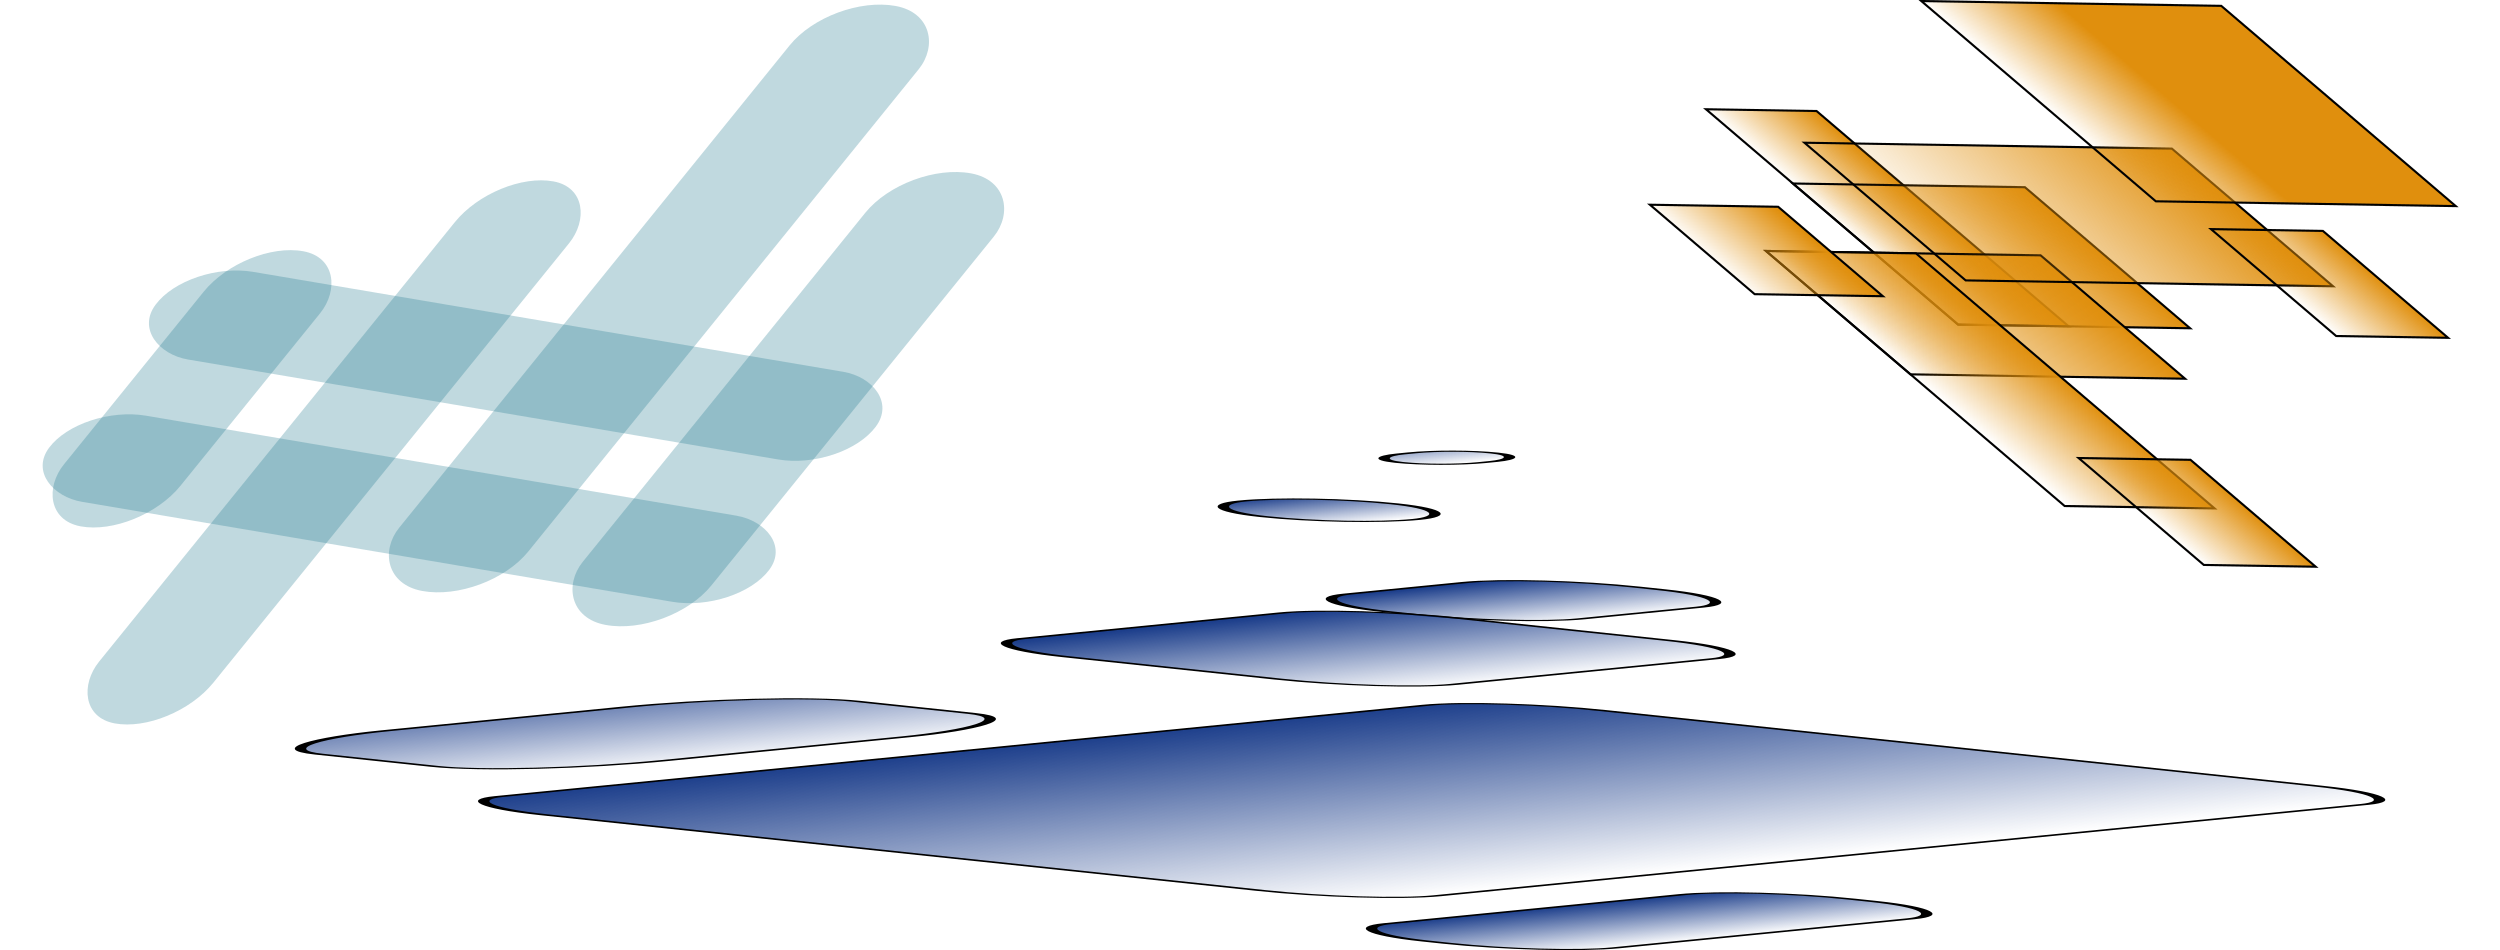 <?xml version="1.0" encoding="UTF-8"?>
<svg width="300" height="114" version="1.1" viewBox="0 0 300 114" xmlns="http://www.w3.org/2000/svg" xmlns:xlink="http://www.w3.org/1999/xlink">
 <defs>
  <linearGradient id="a">
   <stop stop-color="#1c3e8b" offset="0"/>
   <stop stop-color="#1c3e8b" stop-opacity="0" offset="1"/>
  </linearGradient>
  <linearGradient id="q" x1="2642.4" x2="2679.7" y1="3040.9" y2="3040.9" gradientTransform="matrix(.576 -3.0007e-7 -2.1401e-8 .434 -1184.3 -1141.1)" gradientUnits="userSpaceOnUse" xlink:href="#a"/>
  <linearGradient id="p" x1="3063.7" x2="3164.1" y1="2983.1" y2="2983.1" gradientTransform="matrix(.526 -2.7362e-7 -2.347e-8 .476 -1173.2 -1121.3)" gradientUnits="userSpaceOnUse">
   <stop stop-color="#1c3e8b" offset="0"/>
   <stop stop-color="#1c3e8b" stop-opacity="0" offset="1"/>
  </linearGradient>
  <linearGradient id="o" x1="2642.4" x2="2679.7" y1="3040.9" y2="3040.9" gradientTransform="matrix(.576 -3.0007e-7 -2.1401e-8 .434 -1154.5 -1100.7)" gradientUnits="userSpaceOnUse" xlink:href="#a"/>
  <linearGradient id="n" x1="3268.3" x2="3327.6" y1="2637.3" y2="2637.3" gradientTransform="matrix(.485 -2.5235e-7 -2.5448e-8 .516 -1154.5 -1100.7)" gradientUnits="userSpaceOnUse">
   <stop stop-color="#1c3e8b" offset="0"/>
   <stop stop-color="#1c3e8b" stop-opacity="0" offset="1"/>
  </linearGradient>
  <linearGradient id="m" x1="2820" x2="2930.7" y1="3355.9" y2="3355.9" gradientTransform="matrix(.573 -2.985e-7 -2.1514e-8 .436 -1185.4 -1077.8)" gradientUnits="userSpaceOnUse">
   <stop stop-color="#1c3e8b" offset="0"/>
   <stop stop-color="#1c3e8b" stop-opacity="0" offset="1"/>
  </linearGradient>
  <linearGradient id="l" x1="4567" x2="4643.3" y1="2131.1" y2="2131.1" gradientTransform="matrix(.368 -1.9159e-7 -3.3518e-8 .679 -1053.7 -1006.6)" gradientUnits="userSpaceOnUse">
   <stop stop-color="#1c3e8b" offset="0"/>
   <stop stop-color="#1c3e8b" stop-opacity="0" offset="1"/>
  </linearGradient>
  <linearGradient id="k" x1="3510.8" x2="3752.3" y1="2797.5" y2="2797.5" gradientTransform="matrix(.471 -2.4535e-7 -2.6174e-8 .531 -1154.5 -1100.7)" gradientUnits="userSpaceOnUse">
   <stop stop-color="#1c3e8b" offset="0"/>
   <stop stop-color="#1c3e8b" stop-opacity="0" offset="1"/>
  </linearGradient>
  <linearGradient id="j" x1="1751" x2="1847.3" y1="-405.69" y2="-405.69" gradientTransform="matrix(.17 -9.0491e-8 1.7889e-7 .387 -548.76 144.11)" gradientUnits="userSpaceOnUse">
   <stop stop-color="#e08f0d" offset="0"/>
   <stop stop-color="#e08f0d" stop-opacity="0" offset="1"/>
  </linearGradient>
  <linearGradient id="i" x1="1403.7" x2="1468.1" y1="-613.84" y2="-613.84" gradientTransform="matrix(.212 -1.1286e-7 1.4343e-7 .31 -548.76 144.11)" gradientUnits="userSpaceOnUse">
   <stop stop-color="#e08f0d" offset="0"/>
   <stop stop-color="#e08f0d" stop-opacity="0" offset="1"/>
  </linearGradient>
  <linearGradient id="h" x1="902.99" x2="1034.5" y1="-913.09" y2="-913.09" gradientTransform="matrix(.337 -1.7938e-7 9.0243e-8 .195 -548.76 144.11)" gradientUnits="userSpaceOnUse">
   <stop stop-color="#e08f0d" offset="0"/>
   <stop stop-color="#e08f0d" stop-opacity="0" offset="1"/>
  </linearGradient>
  <linearGradient id="g" x1="1457" x2="1520.1" y1="-699.84" y2="-699.84" gradientTransform="matrix(.248 -1.318e-7 1.2282e-7 .266 -548.76 144.11)" gradientUnits="userSpaceOnUse">
   <stop stop-color="#e08f0d" offset="0"/>
   <stop stop-color="#e08f0d" stop-opacity="0" offset="1"/>
  </linearGradient>
  <linearGradient id="f" x1="1634.6" x2="1699" y1="-754.11" y2="-754.11" gradientTransform="matrix(.212 -1.1286e-7 1.4343e-7 .31 -548.76 144.11)" gradientUnits="userSpaceOnUse">
   <stop stop-color="#e08f0d" offset="0"/>
   <stop stop-color="#e08f0d" stop-opacity="0" offset="1"/>
  </linearGradient>
  <linearGradient id="e" x1="2203.9" x2="2318.4" y1="-506.86" y2="-506.86" gradientTransform="matrix(.159 -8.4678e-8 1.9117e-7 .414 -548.76 144.11)" gradientUnits="userSpaceOnUse">
   <stop stop-color="#e08f0d" offset="0"/>
   <stop stop-color="#e08f0d" stop-opacity="0" offset="1"/>
  </linearGradient>
  <linearGradient id="d" x1="1090.1" x2="1197.9" y1="-923.98" y2="-923.98" gradientTransform="matrix(.308 -1.6388e-7 9.8776e-8 .214 -548.76 144.11)" gradientUnits="userSpaceOnUse">
   <stop stop-color="#e08f0d" offset="0"/>
   <stop stop-color="#e08f0d" stop-opacity="0" offset="1"/>
  </linearGradient>
  <linearGradient id="c" x1="1237" x2="1343" y1="-750.32" y2="-750.32" gradientTransform="matrix(.265 -1.4105e-7 1.1477e-7 .248 -548.76 144.11)" gradientUnits="userSpaceOnUse">
   <stop stop-color="#e08f0d" offset="0"/>
   <stop stop-color="#e08f0d" stop-opacity="0" offset="1"/>
  </linearGradient>
  <linearGradient id="b" x1="2298.4" x2="2389.1" y1="-406.24" y2="-406.24" gradientTransform="matrix(.149 -7.9288e-8 2.0416e-7 .442 -548.76 144.11)" gradientUnits="userSpaceOnUse">
   <stop stop-color="#e08f0d" offset="0"/>
   <stop stop-color="#e08f0d" stop-opacity="0" offset="1"/>
  </linearGradient>
 </defs>
 <g fill-rule="evenodd">
  <rect transform="matrix(.983 .182 -.629 .777 0 0)" x="46.693" y="26.204" width="14.215" height="42.484" rx="7.995" ry="7.925" color="#000000" fill="#1c768b" opacity=".275"/>
  <rect transform="matrix(.983 .182 -.629 .777 0 0)" x="67.38" y="10.601" width="13.941" height="83.705" rx="6.971" ry="7.925" color="#000000" fill="#1c768b" opacity=".275"/>
  <rect transform="matrix(.983 .182 -.629 .777 0 0)" x="87.731" y="-21.469" width="15.751" height="90.342" rx="7.995" ry="7.925" color="#000000" fill="#1c768b" opacity=".275"/>
  <rect transform="matrix(.983 .182 -.629 .777 0 0)" x="110.15" y="-.862" width="15.688" height="69.735" rx="7.995" ry="7.925" color="#000000" fill="#1c768b" opacity=".275"/>
  <rect transform="matrix(.597 -.802 -.986 -.167 0 0)" x="-64.835" y="-128.98" width="12.887" height="87.653" rx="7.996" ry="7.913" color="#000000" fill="#1c768b" opacity=".275"/>
  <rect transform="matrix(.597 -.802 -.986 -.167 0 0)" x="-43.539" y="-128.98" width="13.113" height="87.653" rx="7.996" ry="7.913" color="#000000" fill="#1c768b" opacity=".275"/>
  <rect transform="matrix(-1 -.016 -.76 -.649 0 0)" x="-206.25" y="-55.255" width="13.271" height="39.812" color="#000000" fill="url(#b)" stroke="#000" stroke-width=".399"/>
  <rect transform="matrix(-1 -.016 -.76 -.649 0 0)" x="-220.82" y="-55.255" width="27.843" height="26.084" color="#000000" fill="url(#c)" stroke="#000" stroke-width=".399"/>
  <rect transform="matrix(-1 -.016 -.76 -.649 0 0)" x="-212.98" y="-64.776" width="32.956" height="22.814" color="#000000" fill="url(#d)" stroke="#000" stroke-width=".399"/>
  <rect transform="matrix(-1 -.016 -.76 -.649 0 0)" x="-198.02" y="-89.125" width="17.997" height="47.164" color="#000000" fill="url(#e)" stroke="#000" stroke-width=".399"/>
  <rect transform="matrix(-1 -.016 -.76 -.649 0 0)" x="-202.03" y="-99.806" width="13.428" height="19.767" color="#000000" fill="url(#f)" stroke="#000" stroke-width=".399"/>
  <rect transform="matrix(-1 -.016 -.76 -.649 0 0)" x="-187.84" y="-50.14" width="15.387" height="16.538" color="#000000" fill="url(#g)" stroke="#000" stroke-width=".399"/>
  <rect transform="matrix(-1 -.016 -.76 -.649 0 0)" x="-244.32" y="-46.91" width="44.091" height="25.458" color="#000000" fill="url(#h)" stroke="#000" stroke-width=".399"/>
  <rect transform="matrix(-1 -.016 -.76 -.649 0 0)" x="-251" y="-56.274" width="13.428" height="19.767" color="#000000" fill="url(#i)" stroke="#000" stroke-width=".399"/>
  <rect transform="matrix(-1 -.016 -.76 -.649 0 0)" x="-270.8" y="-31.432" width="35.989" height="37.026" color="#000000" fill="url(#j)" stroke="#000" stroke-width=".399"/>
  <rect transform="matrix(.994 .105 -.995 .098 0 0)" x="500.16" y="319.78" width="113.32" height="127.64" rx="13.386" ry="7.888" color="#000000" fill="url(#k)" stroke="#000" stroke-width=".972"/>
  <rect transform="matrix(.994 .105 -.995 .098 0 0)" x="627.09" y="415.67" width="27.59" height="51.349" rx="12.531" ry="7.888" color="#000000" fill="url(#l)" stroke="#000" stroke-width=".972"/>
  <rect transform="matrix(.994 .105 -.995 .098 0 0)" x="454.64" y="360.88" width="33.88" height="64.786" rx="9.961" ry="17.916" color="#000000" fill="url(#m)" stroke="#000" stroke-width=".972"/>
  <rect transform="matrix(.994 .105 -.995 .098 0 0)" x="429.84" y="244.73" width="28.248" height="30.095" rx="12.637" ry="7.888" color="#000000" fill="url(#n)" stroke="#000" stroke-width=".972"/>
  <rect transform="matrix(.994 .105 -.995 .098 0 0)" x="368.67" y="210.65" width="21.022" height="15.702" rx="10.937" ry="7.888" color="#000000" fill="url(#o)" stroke="#000" stroke-width=".972"/>
  <rect transform="matrix(.994 .105 -.995 .098 0 0)" x="437.19" y="274.21" width="52.249" height="47.25" rx="13.386" ry="7.888" color="#000000" fill="url(#p)" stroke="#000" stroke-width=".972"/>
  <rect transform="matrix(.994 .105 -.995 .098 0 0)" x="350.07" y="174.4" width="9.836" height="11.479" rx="4.863" ry="5.03" color="#000000" fill="url(#q)" stroke="#000" stroke-width=".972"/>
 </g>
</svg>
